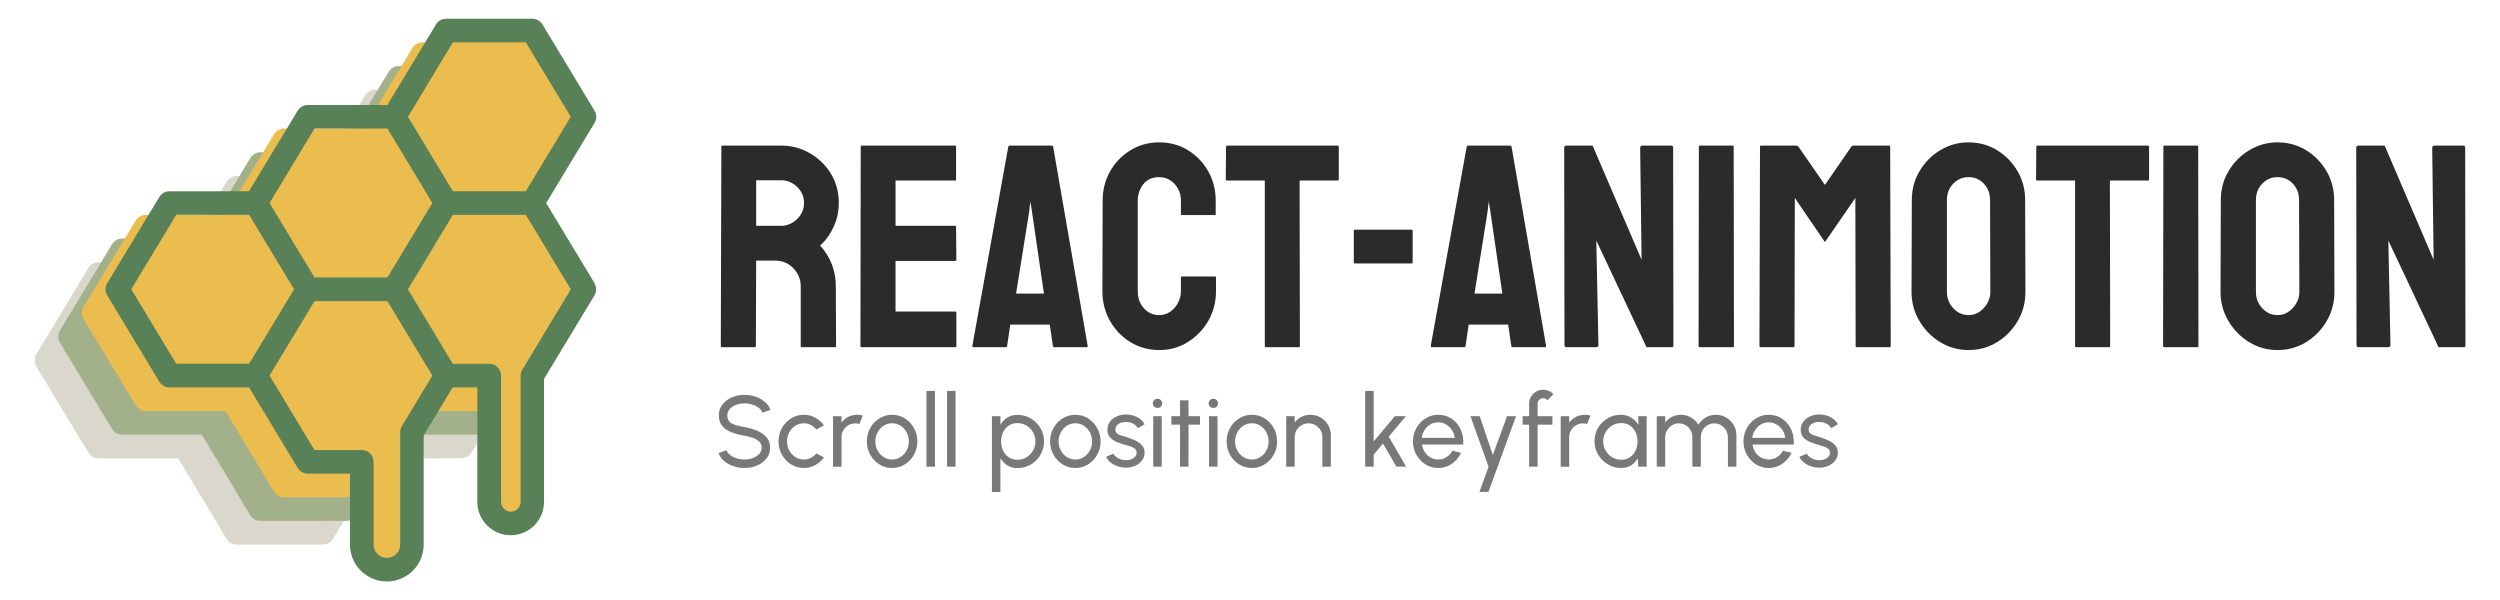 <?xml version="1.0" encoding="UTF-8"?>
<svg id="Layer_1" data-name="Layer 1" xmlns="http://www.w3.org/2000/svg" viewBox="0 0 4165.33 1000">
  <defs>
    <style>
      .cls-1 {
        fill: #787878;
      }

      .cls-1, .cls-2, .cls-3, .cls-4, .cls-5, .cls-6 {
        stroke-width: 0px;
      }

      .cls-2 {
        fill: #2b2b2b;
      }

      .cls-3 {
        fill: #588157;
      }

      .cls-4 {
        fill: #dad7cd;
      }

      .cls-5 {
        fill: #a3b18a;
      }

      .cls-6 {
        fill: #ebbc4e;
      }
    </style>
  </defs>
  <g>
    <path class="cls-4" d="m872.49,590.1l-80.72-133.49,80.61-133.6c3.82-6.29,3.82-14.03,0-20.32l-86.79-143.71c-3.59-5.84-9.88-9.54-16.84-9.54h-143.71c-6.85,0-13.25,3.59-16.84,9.54l-81.06,134.17h-132.59c-6.85,0-13.25,3.59-16.84,9.54l-81.06,134.17h-132.59c-6.85,0-13.25,3.59-16.84,9.54l-86.79,143.71c-3.82,6.29-3.82,14.03,0,20.32l86.79,143.71c3.59,5.84,9.88,9.54,16.84,9.54h132.71l59.74,99.02v.49l20.87,34.54c2.28,3.78,5.69,6.59,9.63,8.15,2.34.97,4.89,1.5,7.55,1.5h109.69v-.11h33.68c6.96,0,13.25-3.7,16.84-9.54l54.64-90.48h.25l26.28-43.57h80.72v-.13h52.09c6.96,0,13.25-3.7,16.84-9.54l86.79-143.71c3.79-6.24,3.81-13.91.08-20.17h.04Z"/>
    <path class="cls-5" d="m911.9,550.69l-80.72-133.49,80.61-133.6c3.82-6.29,3.82-14.03,0-20.32l-86.79-143.71c-3.59-5.84-9.88-9.54-16.84-9.54h-143.71c-6.85,0-13.25,3.59-16.84,9.54l-81.06,134.17h-132.59c-6.85,0-13.25,3.59-16.84,9.54l-81.06,134.17h-132.59c-6.85,0-13.25,3.59-16.84,9.54l-86.79,143.71c-3.82,6.29-3.82,14.03,0,20.32l86.79,143.71c3.59,5.84,9.88,9.54,16.84,9.54h132.71l59.74,99.02v.49l20.87,34.54c2.28,3.78,5.69,6.59,9.63,8.15,2.34.97,4.89,1.5,7.55,1.5h109.69v-.11h33.68c6.96,0,13.25-3.7,16.84-9.54l54.64-90.48h.25l26.28-43.57h80.72v-.13h52.09c6.96,0,13.25-3.7,16.84-9.54l86.79-143.71c3.79-6.24,3.81-13.91.08-20.17h.04Z"/>
    <path class="cls-6" d="m896.05,335.58l55.14-91.39c3.52-5.8,3.75-12.83.78-18.82l22.67-39.68-83.39-129.95h-153.62v14.87h-33.77c-6.85,0-13.25,3.59-16.84,9.54l-81.06,134.17h-132.59c-6.85,0-13.25,3.59-16.84,9.54l-81.06,134.17h-132.59c-6.85,0-13.25,3.59-16.84,9.54l-86.79,143.71c-3.82,6.29-3.82,14.03,0,20.32l86.79,143.71c3.59,5.84,9.88,9.54,16.84,9.54h132.71l59.74,99.02v.49l20.87,34.54c2.28,3.78,5.69,6.59,9.63,8.15,2.34.97,4.89,1.5,7.55,1.5h109.69v-.11h25.42l13.58,107.77,48.28,7.32,9.39-36.15,8.26-178.56.24-.4h.25l22.61-37.49,4.18-6.09h80.21v-.13h15.49l4.38,167.76,40.79,15.49,32.19-26.85-1.46-193.12,64.33-116.53h0s0-.01,0-.02l23.44-42.46-78.59-153.42Z"/>
    <path class="cls-3" d="m990.71,471.88l-80.72-133.49,80.61-133.6c3.82-6.29,3.82-14.03,0-20.32l-86.79-143.71c-3.59-5.84-9.88-9.54-16.84-9.54h-143.71c-6.85,0-13.25,3.59-16.84,9.54l-81.06,134.17h-132.59c-6.85,0-13.25,3.59-16.84,9.54l-81.06,134.17h-132.59c-6.85,0-13.25,3.59-16.84,9.54l-86.79,143.71c-3.82,6.29-3.82,14.03,0,20.32l86.79,143.71c3.59,5.84,9.88,9.54,16.84,9.54h132.71l80.95,134.17c3.59,5.95,9.88,9.54,16.84,9.54h70.28v118.22c0,33.91,27.62,61.41,61.41,61.41,16.17,0,32.11-6.51,43.45-17.96,11.56-11.56,17.96-27.06,17.96-43.45v-181.88l48.28-80.05h41.09v190.75c0,30.65,24.92,55.57,55.57,55.57,15.04,0,29.08-5.84,39.3-16.28,10.55-10.55,16.28-24.48,16.28-39.3v-204.9l83.98-138.99c3.82-6.29,3.82-14.03,0-20.32l.34-.11Zm-123.27,153.93v210.4c0,4.27-1.68,8.42-4.94,11.68-2.92,3.03-6.96,4.6-11.34,4.6-8.98,0-16.28-7.3-16.28-16.28v-210.4c0-10.89-8.76-19.65-19.65-19.65h-60.74l-74.89-124.06,74.89-124.06h121.59l75,124.06-80.72,133.6c-1.91,3.03-2.81,6.62-2.81,10.1h-.11Zm-200.63,94.2v187.27c0,5.95-2.25,11.56-6.51,15.72-4.15,4.15-9.88,6.51-15.72,6.51-12.24,0-22.12-9.88-22.12-22.12v-137.87c0-10.89-8.76-19.65-19.65-19.65h-78.82l-74.89-124.06,74.89-124.06h121.48l74.89,124.06-50.75,84.09c-1.91,3.03-2.81,6.62-2.81,10.1h0ZM876.08,70.5l74.89,124.06-74.89,124.06h-121.48l-74.89-124.06,74.89-124.06s121.48,0,121.48,0Zm-230.49,143.71l64,106.1,10.78,17.96-74.89,124.06h-121.48l-74.89-124.06,74.89-124.06h121.59Zm-230.49,143.71l74.89,124.06-74.89,124.06h-121.48l-74.89-124.06,74.89-124.06h121.48Z"/>
  </g>
  <g>
    <g>
      <path class="cls-2" d="m1257.51,578.51h-54.69c-1.26,0-1.88-.79-1.88-2.36l.94-331.68c0-1.26.62-1.89,1.88-1.89h97.6c17.44,0,33.47,4.25,48.09,12.73,14.61,8.49,26.28,19.88,35,34.18,8.72,14.3,13.09,30.49,13.09,48.56,0,11.79-1.81,22.47-5.43,32.06-3.62,9.59-7.82,17.68-12.61,24.28-4.79,6.6-9.16,11.47-13.08,14.61,17.44,19.33,26.17,42.04,26.17,68.13l.47,99.01c0,1.57-.79,2.36-2.36,2.36h-54.69c-1.26,0-1.88-.47-1.88-1.42v-99.95c0-11.63-4.09-21.69-12.26-30.17-8.17-8.48-18.23-12.73-30.18-12.73h-31.82l-.47,141.91c0,1.57-.63,2.36-1.89,2.36Zm43.85-278.17h-41.49v75.91h41.49c9.9,0,18.74-3.69,26.52-11.08,7.78-7.39,11.67-16.42,11.67-27.11s-3.77-19.06-11.31-26.52c-7.54-7.46-16.5-11.2-26.87-11.2Z"/>
      <path class="cls-2" d="m1591.55,578.51h-156.06c-1.26,0-1.88-.79-1.88-2.36l.47-331.68c0-1.26.63-1.89,1.89-1.89h155.11c1.26,0,1.89.79,1.89,2.36v53.98c0,1.26-.63,1.89-1.89,1.89h-99v75.43h99c1.26,0,1.89.63,1.89,1.89l.47,54.69c0,1.26-.63,1.88-1.89,1.88h-99.48v84.39h99.48c1.25,0,1.89.79,1.89,2.36v55.16c0,1.26-.63,1.89-1.89,1.89Z"/>
      <path class="cls-2" d="m1620.07,576.15l59.87-331.68c.32-1.26,1.1-1.89,2.36-1.89h70.01c1.25,0,2.04.63,2.36,1.89l57.52,331.68c.16,1.57-.47,2.36-1.89,2.36h-53.51c-1.57,0-2.44-.79-2.59-2.36l-5.19-35.36h-65.77l-5.19,35.36c-.16,1.57-.94,2.36-2.36,2.36h-53.74c-1.26,0-1.89-.79-1.89-2.36Zm99.48-222.53l-2.83-17.92-2.12,17.92-21.69,135.55h46.44l-19.8-135.55Z"/>
      <path class="cls-2" d="m1931.23,583.23c-17.44,0-33.39-4.4-47.85-13.2-14.3-8.8-25.66-20.63-34.06-35.48-8.41-14.85-12.61-31.39-12.61-49.62l.47-150.63c0-17.92,4.08-34.1,12.26-48.56,8.17-14.61,19.45-26.36,33.82-35.24,14.38-8.88,30.37-13.32,47.97-13.32s33.87,4.32,47.86,12.96c14.15,8.65,25.42,20.31,33.83,35.01,8.4,14.7,12.61,31.08,12.61,49.15v22.16c0,1.26-.63,1.89-1.88,1.89h-54.22c-1.26,0-1.89-.62-1.89-1.89v-22.16c0-10.69-3.46-19.88-10.37-27.58-6.92-7.7-15.56-11.55-25.93-11.55-11.47,0-20.27,3.93-26.4,11.79-6.13,7.86-9.19,16.97-9.19,27.34v150.63c0,11.79,3.45,21.42,10.37,28.88,6.91,7.47,15.32,11.2,25.22,11.2s19.01-4.13,25.93-12.38c6.91-8.25,10.37-17.48,10.37-27.7v-22.39c0-1.26.63-1.89,1.89-1.89h54.69c1.25,0,1.89.63,1.89,1.89v22.39c0,18.07-4.24,34.58-12.73,49.5-8.64,14.77-20.03,26.6-34.18,35.48-14.15,8.88-30.1,13.32-47.86,13.32Z"/>
      <path class="cls-2" d="m2163.9,578.51h-54.45c-1.41,0-2.12-.79-2.12-2.36v-275.33h-62.7c-1.58,0-2.36-.79-2.36-2.36l.47-53.98c0-1.26.63-1.89,1.89-1.89h183.4c1.73,0,2.59.63,2.59,1.89v53.98c0,1.57-.63,2.36-1.89,2.36h-63.41l.47,275.33c0,1.57-.63,2.36-1.89,2.36Z"/>
      <path class="cls-2" d="m2351.32,438.96h-93.35c-1.58,0-2.36-.63-2.36-1.89v-52.57c0-1.25.79-1.88,2.36-1.88h93.35c1.57,0,2.36.63,2.36,1.88v52.57c0,1.26-.79,1.89-2.36,1.89Z"/>
      <path class="cls-2" d="m2383.84,576.15l59.87-331.68c.32-1.26,1.1-1.89,2.36-1.89h70.01c1.25,0,2.04.63,2.36,1.89l57.52,331.68c.16,1.57-.47,2.36-1.89,2.36h-53.51c-1.57,0-2.44-.79-2.59-2.36l-5.19-35.36h-65.77l-5.19,35.36c-.16,1.57-.94,2.36-2.36,2.36h-53.74c-1.26,0-1.89-.79-1.89-2.36Zm99.48-222.53l-2.83-17.92-2.12,17.92-21.69,135.55h46.44l-19.8-135.55Z"/>
      <path class="cls-2" d="m2658.71,578.51h-48.32c-2.52,0-3.77-1.1-3.77-3.3l-.47-328.85c0-2.51,1.25-3.77,3.77-3.77h43.61l81.56,190.24-2.36-186.46c0-2.51,1.42-3.77,4.24-3.77h47.86c1.89,0,2.83,1.26,2.83,3.77l.47,329.32c0,1.89-.79,2.83-2.36,2.83h-42.43l-83.69-177.74,3.53,173.97c0,2.51-1.49,3.77-4.48,3.77Z"/>
      <path class="cls-2" d="m2887.13,578.51h-54.69c-1.57,0-2.36-.79-2.36-2.36l.47-331.68c0-1.26.63-1.89,1.89-1.89h54.22c1.25,0,1.89.63,1.89,1.89l.47,331.68c0,1.57-.63,2.36-1.89,2.36Z"/>
      <path class="cls-2" d="m2988.03,578.51h-54.69c-1.26,0-1.88-.79-1.88-2.36l.94-331.68c0-1.26.62-1.89,1.88-1.89h58.94c1.25,0,2.36.63,3.3,1.89l44.08,63.65,43.85-63.65c.94-1.26,2.12-1.89,3.53-1.89h59.17c1.42,0,2.12.63,2.12,1.89l.94,331.68c0,1.57-.63,2.36-1.89,2.36h-54.69c-1.26,0-1.89-.79-1.89-2.36l-.47-246.34-50.69,73.55-50.21-73.55-.47,246.34c0,1.57-.63,2.36-1.89,2.36Z"/>
      <path class="cls-2" d="m3279.87,583.23c-17.13,0-32.93-4.4-47.38-13.2-14.3-8.8-25.81-20.54-34.54-35.24-8.72-14.69-13.08-30.84-13.08-48.44l.47-152.99c0-17.92,4.32-34.02,12.96-48.32,8.49-14.46,19.96-26.05,34.42-34.77,14.46-8.72,30.17-13.08,47.15-13.08s33.39,4.32,47.38,12.96c14.15,8.65,25.5,20.24,34.06,34.77,8.56,14.54,12.85,30.69,12.85,48.44l.47,152.99c0,17.6-4.24,33.71-12.73,48.32-8.64,14.77-20.12,26.56-34.42,35.36-14.3,8.8-30.17,13.2-47.62,13.2Zm0-58.22c9.74,0,18.23-3.97,25.46-11.91,7.23-7.93,10.84-16.86,10.84-26.76l-.47-152.99c0-10.69-3.38-19.72-10.14-27.11-6.76-7.38-15.32-11.08-25.69-11.08s-18.39,3.62-25.46,10.84c-7.07,7.23-10.61,16.35-10.61,27.34v152.99c0,10.53,3.53,19.61,10.61,27.23,7.07,7.63,15.56,11.43,25.46,11.43Z"/>
      <path class="cls-2" d="m3513.95,578.51h-54.45c-1.41,0-2.12-.79-2.12-2.36v-275.33h-62.7c-1.58,0-2.36-.79-2.36-2.36l.47-53.98c0-1.26.63-1.89,1.89-1.89h183.4c1.73,0,2.59.63,2.59,1.89v53.98c0,1.57-.63,2.36-1.89,2.36h-63.41l.47,275.33c0,1.57-.63,2.36-1.89,2.36Z"/>
      <path class="cls-2" d="m3661.05,578.51h-54.69c-1.57,0-2.36-.79-2.36-2.36l.47-331.68c0-1.26.63-1.89,1.89-1.89h54.22c1.25,0,1.89.63,1.89,1.89l.47,331.68c0,1.57-.63,2.36-1.89,2.36Z"/>
      <path class="cls-2" d="m3794.71,583.23c-17.13,0-32.93-4.4-47.38-13.2-14.3-8.8-25.81-20.54-34.54-35.24-8.72-14.69-13.08-30.84-13.08-48.44l.47-152.99c0-17.92,4.32-34.02,12.96-48.32,8.49-14.46,19.96-26.05,34.42-34.77,14.46-8.72,30.17-13.08,47.15-13.08s33.39,4.32,47.38,12.96c14.15,8.65,25.5,20.24,34.06,34.77,8.56,14.54,12.85,30.69,12.85,48.44l.47,152.99c0,17.6-4.24,33.71-12.73,48.32-8.64,14.77-20.12,26.56-34.42,35.36-14.3,8.8-30.17,13.2-47.62,13.2Zm0-58.22c9.74,0,18.23-3.97,25.46-11.91,7.23-7.93,10.84-16.86,10.84-26.76l-.47-152.99c0-10.69-3.38-19.72-10.14-27.11-6.76-7.38-15.32-11.08-25.69-11.08s-18.39,3.62-25.46,10.84c-7.07,7.23-10.61,16.35-10.61,27.34v152.99c0,10.53,3.53,19.61,10.61,27.23,7.07,7.63,15.56,11.43,25.46,11.43Z"/>
      <path class="cls-2" d="m3978.35,578.51h-48.32c-2.52,0-3.77-1.1-3.77-3.3l-.47-328.85c0-2.51,1.25-3.77,3.77-3.77h43.61l81.56,190.24-2.36-186.46c0-2.51,1.42-3.77,4.24-3.77h47.86c1.89,0,2.83,1.26,2.83,3.77l.47,329.32c0,1.89-.79,2.83-2.36,2.83h-42.43l-83.69-177.74,3.53,173.97c0,2.51-1.49,3.77-4.48,3.77Z"/>
    </g>
    <g>
      <path class="cls-1" d="m1240.34,779.75c-6.34,0-12.45-1-18.34-2.99-5.89-1.99-11.04-4.84-15.44-8.54-4.4-3.7-7.53-8.1-9.38-13.21l13.21-4.96c1.12,3.14,3.21,5.88,6.27,8.2,3.06,2.33,6.66,4.14,10.81,5.43,4.15,1.29,8.44,1.93,12.87,1.93,5.05,0,9.75-.83,14.1-2.48,4.35-1.65,7.87-3.97,10.56-6.94s4.04-6.45,4.04-10.43-1.4-7.45-4.21-10.06c-2.81-2.61-6.4-4.68-10.77-6.23-4.38-1.54-8.95-2.74-13.72-3.58-8.13-1.35-15.41-3.27-21.84-5.77-6.42-2.5-11.5-5.99-15.23-10.48-3.73-4.49-5.6-10.41-5.6-17.76,0-6.84,1.98-12.82,5.93-17.92,3.96-5.1,9.19-9.06,15.69-11.87,6.51-2.8,13.52-4.21,21.04-4.21,6.23,0,12.27.97,18.13,2.9,5.86,1.94,11.04,4.75,15.53,8.46,4.49,3.7,7.71,8.22,9.68,13.55l-13.38,4.88c-1.12-3.2-3.21-5.96-6.27-8.29-3.06-2.33-6.65-4.12-10.77-5.38s-8.43-1.89-12.92-1.89c-4.99-.06-9.65.76-13.97,2.44-4.32,1.68-7.82,4.01-10.52,6.99s-4.04,6.42-4.04,10.35c0,4.71,1.25,8.32,3.74,10.81,2.5,2.5,5.9,4.36,10.22,5.6,4.32,1.23,9.17,2.33,14.56,3.28,7.63,1.29,14.7,3.32,21.21,6.1,6.51,2.78,11.74,6.47,15.69,11.07,3.96,4.6,5.93,10.27,5.93,17s-1.98,12.82-5.93,17.92c-3.96,5.11-9.19,9.06-15.69,11.87-6.51,2.8-13.58,4.21-21.21,4.21Z"/>
      <path class="cls-1" d="m1360.16,755.35l12.62,6.82c-3.82,5.33-8.65,9.59-14.51,12.79-5.86,3.2-12.22,4.8-19.06,4.8-7.74,0-14.8-1.99-21.16-5.97-6.37-3.98-11.44-9.33-15.23-16.03-3.79-6.7-5.68-14.12-5.68-22.26,0-6.17,1.09-11.93,3.28-17.29,2.19-5.36,5.2-10.07,9.05-14.14,3.84-4.07,8.32-7.25,13.42-9.55,5.1-2.3,10.54-3.45,16.32-3.45,6.84,0,13.2,1.6,19.06,4.8,5.86,3.2,10.7,7.49,14.51,12.87l-12.62,6.82c-2.69-3.31-5.89-5.86-9.59-7.66s-7.49-2.69-11.36-2.69c-5.22,0-9.94,1.39-14.18,4.17-4.24,2.78-7.59,6.47-10.06,11.07-2.47,4.6-3.7,9.62-3.7,15.06s1.25,10.45,3.74,15.02c2.5,4.57,5.86,8.23,10.1,10.98,4.24,2.75,8.93,4.12,14.1,4.12,4.15,0,8.05-.95,11.7-2.86,3.65-1.91,6.73-4.38,9.26-7.4Z"/>
      <path class="cls-1" d="m1387.93,777.57v-84.15h14.14v10.52c2.97-3.93,6.73-7.05,11.28-9.38,4.54-2.33,9.48-3.49,14.81-3.49,3.25,0,6.4.42,9.43,1.26l-5.72,14.14c-2.3-.73-4.54-1.09-6.73-1.09-4.21,0-8.07,1.02-11.57,3.07-3.51,2.05-6.3,4.81-8.37,8.29-2.08,3.48-3.11,7.35-3.11,11.61v49.23h-14.14Z"/>
      <path class="cls-1" d="m1486.38,779.75c-7.74,0-14.8-1.99-21.16-5.97-6.37-3.98-11.44-9.33-15.23-16.03-3.79-6.7-5.68-14.12-5.68-22.26,0-6.17,1.09-11.93,3.28-17.29,2.19-5.36,5.2-10.07,9.05-14.14,3.84-4.07,8.32-7.25,13.42-9.55,5.1-2.3,10.54-3.45,16.32-3.45,7.74,0,14.8,1.99,21.16,5.98,6.37,3.98,11.44,9.34,15.23,16.07s5.68,14.19,5.68,22.38c0,6.12-1.09,11.84-3.28,17.17-2.19,5.33-5.2,10.03-9.05,14.1-3.84,4.07-8.3,7.25-13.38,9.55-5.08,2.3-10.53,3.45-16.37,3.45Zm0-14.14c5.27,0,10.03-1.39,14.26-4.16,4.23-2.78,7.57-6.45,10.01-11.02,2.44-4.57,3.66-9.55,3.66-14.94s-1.25-10.55-3.74-15.15c-2.5-4.6-5.85-8.27-10.06-11.02-4.21-2.75-8.92-4.12-14.14-4.12s-10.01,1.39-14.22,4.17c-4.21,2.78-7.55,6.47-10.01,11.07-2.47,4.6-3.7,9.62-3.7,15.06s1.26,10.7,3.79,15.27c2.52,4.57,5.92,8.19,10.18,10.86,4.26,2.66,8.92,4,13.97,4Z"/>
      <path class="cls-1" d="m1543.61,777.57v-126.22h14.14v126.22h-14.14Z"/>
      <path class="cls-1" d="m1577.94,777.57v-126.22h14.14v126.22h-14.14Z"/>
      <path class="cls-1" d="m1666.8,819.64h-14.14v-126.22h14.14v14.39c2.86-4.94,6.68-8.93,11.44-11.99,4.77-3.06,10.43-4.59,17-4.59,6.12,0,11.85,1.15,17.21,3.45,5.36,2.3,10.06,5.48,14.1,9.55s7.21,8.77,9.51,14.1c2.3,5.33,3.45,11.05,3.45,17.17s-1.15,11.87-3.45,17.25c-2.3,5.38-5.47,10.11-9.51,14.18-4.04,4.07-8.74,7.25-14.1,9.55-5.36,2.3-11.09,3.45-17.21,3.45-6.56,0-12.23-1.53-17-4.59-4.77-3.06-8.58-7.05-11.44-11.99v56.3Zm28.27-114.7c-5.44,0-10.21,1.38-14.31,4.12-4.1,2.75-7.25,6.42-9.47,11.02-2.22,4.6-3.32,9.73-3.32,15.4s1.11,10.74,3.32,15.4c2.22,4.66,5.36,8.36,9.43,11.11,4.07,2.75,8.85,4.12,14.35,4.12s10.43-1.36,14.98-4.08c4.54-2.72,8.19-6.4,10.94-11.02,2.75-4.63,4.12-9.8,4.12-15.53s-1.35-10.73-4.04-15.36c-2.69-4.63-6.31-8.32-10.85-11.07-4.54-2.75-9.59-4.12-15.15-4.12Z"/>
      <path class="cls-1" d="m1791.67,779.75c-7.74,0-14.8-1.99-21.16-5.97-6.37-3.98-11.44-9.33-15.23-16.03-3.79-6.7-5.68-14.12-5.68-22.26,0-6.17,1.09-11.93,3.28-17.29,2.19-5.36,5.2-10.07,9.05-14.14,3.84-4.07,8.32-7.25,13.42-9.55,5.1-2.3,10.54-3.45,16.32-3.45,7.74,0,14.8,1.99,21.16,5.98,6.37,3.98,11.44,9.34,15.23,16.07,3.79,6.73,5.68,14.19,5.68,22.38,0,6.12-1.09,11.84-3.28,17.17-2.19,5.33-5.2,10.03-9.05,14.1-3.84,4.07-8.3,7.25-13.38,9.55-5.08,2.3-10.53,3.45-16.37,3.45Zm0-14.14c5.27,0,10.03-1.39,14.26-4.16,4.23-2.78,7.57-6.45,10.01-11.02,2.44-4.57,3.66-9.55,3.66-14.94s-1.25-10.55-3.74-15.15c-2.5-4.6-5.85-8.27-10.06-11.02-4.21-2.75-8.92-4.12-14.14-4.12s-10.01,1.39-14.22,4.17-7.55,6.47-10.01,11.07c-2.47,4.6-3.7,9.62-3.7,15.06s1.26,10.7,3.79,15.27c2.52,4.57,5.92,8.19,10.18,10.86,4.26,2.66,8.92,4,13.97,4Z"/>
      <path class="cls-1" d="m1874.56,779.16c-4.54-.17-8.96-1.02-13.25-2.57-4.29-1.54-8.05-3.65-11.28-6.31-3.23-2.66-5.57-5.74-7.03-9.21l12.12-5.22c.84,1.91,2.36,3.7,4.54,5.39,2.19,1.68,4.71,3.03,7.57,4.04,2.86,1.01,5.75,1.51,8.67,1.51,3.08,0,5.97-.47,8.67-1.43s4.89-2.37,6.61-4.25c1.71-1.88,2.57-4.14,2.57-6.77,0-2.8-.94-5.01-2.82-6.6-1.88-1.6-4.24-2.86-7.07-3.79-2.83-.93-5.71-1.81-8.62-2.65-5.78-1.46-10.94-3.21-15.48-5.26-4.54-2.05-8.12-4.66-10.73-7.83-2.61-3.17-3.91-7.22-3.91-12.16,0-5.22,1.44-9.73,4.33-13.55,2.89-3.81,6.69-6.76,11.4-8.84,4.71-2.07,9.76-3.11,15.15-3.11,6.79,0,12.99,1.46,18.6,4.37,5.61,2.92,9.79,6.87,12.54,11.87l-11.36,6.65c-.95-2.02-2.41-3.8-4.37-5.34-1.97-1.54-4.21-2.76-6.73-3.66s-5.11-1.37-7.74-1.43c-3.25-.11-6.3.31-9.13,1.26-2.83.95-5.11,2.4-6.82,4.33-1.71,1.94-2.57,4.33-2.57,7.2s.91,4.94,2.73,6.4,4.21,2.62,7.15,3.49c2.94.87,6.16,1.86,9.63,2.99,5.1,1.63,9.87,3.51,14.31,5.64,4.43,2.13,8.01,4.8,10.73,7.99,2.72,3.2,4.05,7.15,4,11.86,0,5.16-1.54,9.67-4.63,13.51-3.09,3.84-7.08,6.77-11.99,8.79-4.91,2.02-10.17,2.92-15.78,2.69Z"/>
      <path class="cls-1" d="m1928.66,679.7c-2.24,0-4.12-.73-5.64-2.19-1.51-1.46-2.27-3.28-2.27-5.47s.76-4.01,2.27-5.47,3.37-2.19,5.55-2.19,4.04.73,5.55,2.19,2.27,3.28,2.27,5.47-.74,4.01-2.23,5.47c-1.49,1.46-3.32,2.19-5.51,2.19Zm-7.24,13.72h14.14v84.15h-14.14v-84.15Z"/>
      <path class="cls-1" d="m1999.35,707.55h-19.1l-.08,70.01h-14.14l.08-70.01h-14.47v-14.14h14.47l-.08-26.42h14.14l.08,26.42h19.1v14.14Z"/>
      <path class="cls-1" d="m2021.65,679.7c-2.24,0-4.12-.73-5.64-2.19-1.51-1.46-2.27-3.28-2.27-5.47s.76-4.01,2.27-5.47,3.37-2.19,5.55-2.19,4.04.73,5.55,2.19,2.27,3.28,2.27,5.47-.74,4.01-2.23,5.47c-1.49,1.46-3.32,2.19-5.51,2.19Zm-7.24,13.72h14.14v84.15h-14.14v-84.15Z"/>
      <path class="cls-1" d="m2085.77,779.75c-7.74,0-14.8-1.99-21.16-5.97-6.37-3.98-11.44-9.33-15.23-16.03-3.79-6.7-5.68-14.12-5.68-22.26,0-6.17,1.09-11.93,3.28-17.29,2.19-5.36,5.2-10.07,9.05-14.14,3.84-4.07,8.32-7.25,13.42-9.55,5.1-2.3,10.54-3.45,16.32-3.45,7.74,0,14.8,1.99,21.16,5.98,6.37,3.98,11.44,9.34,15.23,16.07,3.79,6.73,5.68,14.19,5.68,22.38,0,6.12-1.09,11.84-3.28,17.17-2.19,5.33-5.2,10.03-9.05,14.1-3.84,4.07-8.3,7.25-13.38,9.55-5.08,2.3-10.53,3.45-16.37,3.45Zm0-14.14c5.27,0,10.03-1.39,14.26-4.16,4.23-2.78,7.57-6.45,10.01-11.02,2.44-4.57,3.66-9.55,3.66-14.94s-1.25-10.55-3.74-15.15c-2.5-4.6-5.85-8.27-10.06-11.02-4.21-2.75-8.92-4.12-14.14-4.12s-10.01,1.39-14.22,4.17c-4.21,2.78-7.55,6.47-10.01,11.07-2.47,4.6-3.7,9.62-3.7,15.06s1.26,10.7,3.79,15.27c2.52,4.57,5.92,8.19,10.18,10.86,4.26,2.66,8.92,4,13.97,4Z"/>
      <path class="cls-1" d="m2217.37,725.22v52.34h-14.14v-49.23c0-4.26-1.04-8.13-3.11-11.61-2.08-3.48-4.85-6.24-8.33-8.29-3.48-2.05-7.35-3.07-11.61-3.07s-8.07,1.02-11.57,3.07c-3.51,2.05-6.3,4.81-8.37,8.29-2.08,3.48-3.11,7.35-3.11,11.61v49.23h-14.14v-84.15h14.14v10.52c2.97-3.93,6.73-7.05,11.28-9.38,4.54-2.33,9.48-3.49,14.81-3.49,6.28,0,12.02,1.53,17.21,4.59,5.19,3.06,9.31,7.17,12.37,12.33,3.06,5.16,4.59,10.91,4.59,17.25Z"/>
      <path class="cls-1" d="m2342.84,777.57h-16.24l-22.38-38.62-15.48,18.51v20.11h-14.14v-126.22h14.14v84.15l35.26-42.07h18.43l-28.61,34.08,29.03,50.07Z"/>
      <path class="cls-1" d="m2396.27,779.75c-7.74,0-14.8-1.99-21.16-5.97-6.37-3.98-11.44-9.33-15.23-16.03-3.79-6.7-5.68-14.12-5.68-22.26,0-6.17,1.09-11.93,3.28-17.29,2.19-5.36,5.2-10.07,9.05-14.14,3.84-4.07,8.32-7.25,13.42-9.55,5.1-2.3,10.54-3.45,16.32-3.45,6.34,0,12.16,1.28,17.46,3.83,5.3,2.55,9.85,6.1,13.63,10.65,3.79,4.54,6.62,9.82,8.5,15.82,1.88,6,2.57,12.43,2.06,19.27h-68.67c.67,4.77,2.24,9.02,4.71,12.75,2.47,3.73,5.62,6.69,9.47,8.88,3.84,2.19,8.12,3.31,12.83,3.37,5.05,0,9.62-1.3,13.72-3.91,4.09-2.61,7.4-6.19,9.93-10.73l14.39,3.37c-3.37,7.46-8.44,13.56-15.23,18.3-6.79,4.74-14.39,7.11-22.8,7.11Zm-27.43-50.24h54.87c-.45-4.71-1.96-9.02-4.54-12.92-2.58-3.9-5.86-7.03-9.85-9.38-3.98-2.36-8.33-3.53-13.04-3.53s-9.03,1.15-12.96,3.45c-3.93,2.3-7.17,5.4-9.72,9.3-2.55,3.9-4.14,8.26-4.76,13.09Z"/>
      <path class="cls-1" d="m2510.96,693.42h14.98l-46.03,126.22h-14.98l15.23-42.07-30.21-84.15h15.48l21.79,64.71,23.73-64.71Z"/>
      <path class="cls-1" d="m2561.87,672.63v20.78h24.66v14.14h-24.66v70.01h-14.14v-70.01h-10.85v-14.14h10.85v-20.78c0-4.32,1.05-8.23,3.16-11.74,2.1-3.5,4.94-6.31,8.5-8.41,3.56-2.1,7.47-3.16,11.74-3.16,3.14,0,6.2.63,9.17,1.89s5.61,3.13,7.91,5.59l-10.1,10.01c-.79-1.06-1.81-1.89-3.07-2.48-1.26-.59-2.57-.88-3.91-.88-2.52,0-4.7.9-6.52,2.69-1.82,1.8-2.74,3.96-2.74,6.48Z"/>
      <path class="cls-1" d="m2600.33,777.57v-84.15h14.14v10.52c2.97-3.93,6.73-7.05,11.28-9.38,4.54-2.33,9.48-3.49,14.81-3.49,3.25,0,6.4.42,9.43,1.26l-5.72,14.14c-2.3-.73-4.54-1.09-6.73-1.09-4.21,0-8.07,1.02-11.57,3.07-3.51,2.05-6.3,4.81-8.37,8.29-2.08,3.48-3.11,7.35-3.11,11.61v49.23h-14.14Z"/>
      <path class="cls-1" d="m2729.41,693.42h14.14v84.15h-14.14l-.59-14.22c-2.64,4.88-6.27,8.84-10.9,11.87-4.63,3.03-10.14,4.54-16.54,4.54s-11.95-1.17-17.34-3.49c-5.38-2.33-10.14-5.55-14.26-9.68-4.12-4.12-7.34-8.88-9.64-14.26-2.3-5.39-3.45-11.19-3.45-17.42s1.12-11.67,3.37-17c2.24-5.33,5.37-10,9.38-14.01,4.01-4.01,8.65-7.15,13.93-9.42,5.27-2.27,10.94-3.41,17-3.41,6.62,0,12.42,1.56,17.42,4.67,4.99,3.11,9.03,7.14,12.12,12.07l-.5-14.39Zm-28.27,72.62c5.55,0,10.36-1.36,14.43-4.08,4.07-2.72,7.21-6.41,9.42-11.07,2.21-4.66,3.32-9.79,3.32-15.4s-1.12-10.9-3.37-15.53c-2.24-4.63-5.4-8.3-9.47-11.02-4.07-2.72-8.85-4.08-14.35-4.08s-10.6,1.38-15.15,4.12c-4.54,2.75-8.15,6.44-10.81,11.07-2.66,4.63-4,9.78-4,15.44s1.37,10.81,4.12,15.44c2.75,4.63,6.4,8.3,10.94,11.02,4.54,2.72,9.51,4.08,14.89,4.08Z"/>
      <path class="cls-1" d="m2760.37,777.57v-84.15h14.14v10.52c2.97-3.93,6.72-7.05,11.23-9.38,4.52-2.33,9.44-3.49,14.77-3.49,6.23,0,11.92,1.51,17.08,4.54,5.16,3.03,9.23,7.04,12.2,12.03,2.97-4.99,7.03-9,12.16-12.03,5.13-3.03,10.78-4.54,16.95-4.54s12.09,1.53,17.25,4.59c5.16,3.06,9.27,7.17,12.33,12.33,3.06,5.16,4.59,10.91,4.59,17.25v52.34h-14.14v-48.97c0-4.15-1.01-7.99-3.03-11.53-2.02-3.54-4.74-6.37-8.16-8.5-3.42-2.13-7.21-3.2-11.36-3.2s-7.94,1-11.36,2.99c-3.42,1.99-6.14,4.74-8.16,8.25-2.02,3.51-3.03,7.5-3.03,11.99v48.97h-14.14v-48.97c0-4.49-1.01-8.49-3.03-11.99-2.02-3.5-4.76-6.25-8.21-8.25-3.45-1.99-7.25-2.99-11.4-2.99s-7.87,1.07-11.32,3.2c-3.45,2.13-6.18,4.96-8.21,8.5-2.02,3.53-3.03,7.38-3.03,11.53v48.97h-14.14Z"/>
      <path class="cls-1" d="m2946.93,779.75c-7.74,0-14.8-1.99-21.16-5.97-6.37-3.98-11.44-9.33-15.23-16.03-3.79-6.7-5.68-14.12-5.68-22.26,0-6.17,1.09-11.93,3.28-17.29,2.19-5.36,5.2-10.07,9.05-14.14,3.84-4.07,8.32-7.25,13.42-9.55,5.1-2.3,10.54-3.45,16.32-3.45,6.34,0,12.16,1.28,17.46,3.83,5.3,2.55,9.85,6.1,13.63,10.65,3.79,4.54,6.62,9.82,8.5,15.82,1.88,6,2.57,12.43,2.06,19.27h-68.67c.67,4.77,2.24,9.02,4.71,12.75,2.47,3.73,5.62,6.69,9.47,8.88,3.84,2.19,8.12,3.31,12.83,3.37,5.05,0,9.62-1.3,13.72-3.91,4.09-2.61,7.4-6.19,9.93-10.73l14.39,3.37c-3.37,7.46-8.44,13.56-15.23,18.3-6.79,4.74-14.39,7.11-22.8,7.11Zm-27.43-50.24h54.87c-.45-4.71-1.96-9.02-4.54-12.92-2.58-3.9-5.86-7.03-9.85-9.38-3.98-2.36-8.33-3.53-13.04-3.53s-9.03,1.15-12.96,3.45c-3.93,2.3-7.17,5.4-9.72,9.3-2.55,3.9-4.14,8.26-4.76,13.09Z"/>
      <path class="cls-1" d="m3029.65,779.16c-4.54-.17-8.96-1.02-13.25-2.57-4.29-1.54-8.05-3.65-11.28-6.31-3.23-2.66-5.57-5.74-7.03-9.21l12.12-5.22c.84,1.91,2.36,3.7,4.54,5.39,2.19,1.68,4.71,3.03,7.57,4.04,2.86,1.01,5.75,1.51,8.67,1.51,3.08,0,5.97-.47,8.67-1.43s4.89-2.37,6.61-4.25c1.71-1.88,2.57-4.14,2.57-6.77,0-2.8-.94-5.01-2.82-6.6-1.88-1.6-4.24-2.86-7.07-3.79-2.83-.93-5.71-1.81-8.62-2.65-5.78-1.46-10.94-3.21-15.48-5.26-4.54-2.05-8.12-4.66-10.73-7.83s-3.91-7.22-3.91-12.16c0-5.22,1.44-9.73,4.33-13.55,2.89-3.81,6.69-6.76,11.4-8.84,4.71-2.07,9.76-3.11,15.15-3.11,6.79,0,12.99,1.46,18.6,4.37,5.61,2.92,9.79,6.87,12.54,11.87l-11.36,6.65c-.95-2.02-2.41-3.8-4.37-5.34-1.97-1.54-4.21-2.76-6.73-3.66s-5.11-1.37-7.74-1.43c-3.25-.11-6.3.31-9.13,1.26-2.83.95-5.11,2.4-6.82,4.33-1.71,1.94-2.57,4.33-2.57,7.2s.91,4.94,2.73,6.4c1.82,1.46,4.21,2.62,7.15,3.49,2.94.87,6.16,1.86,9.63,2.99,5.1,1.63,9.87,3.51,14.31,5.64,4.43,2.13,8.01,4.8,10.73,7.99,2.72,3.2,4.05,7.15,4,11.86,0,5.16-1.54,9.67-4.63,13.51-3.09,3.84-7.08,6.77-11.99,8.79-4.91,2.02-10.17,2.92-15.78,2.69Z"/>
    </g>
  </g>
</svg>